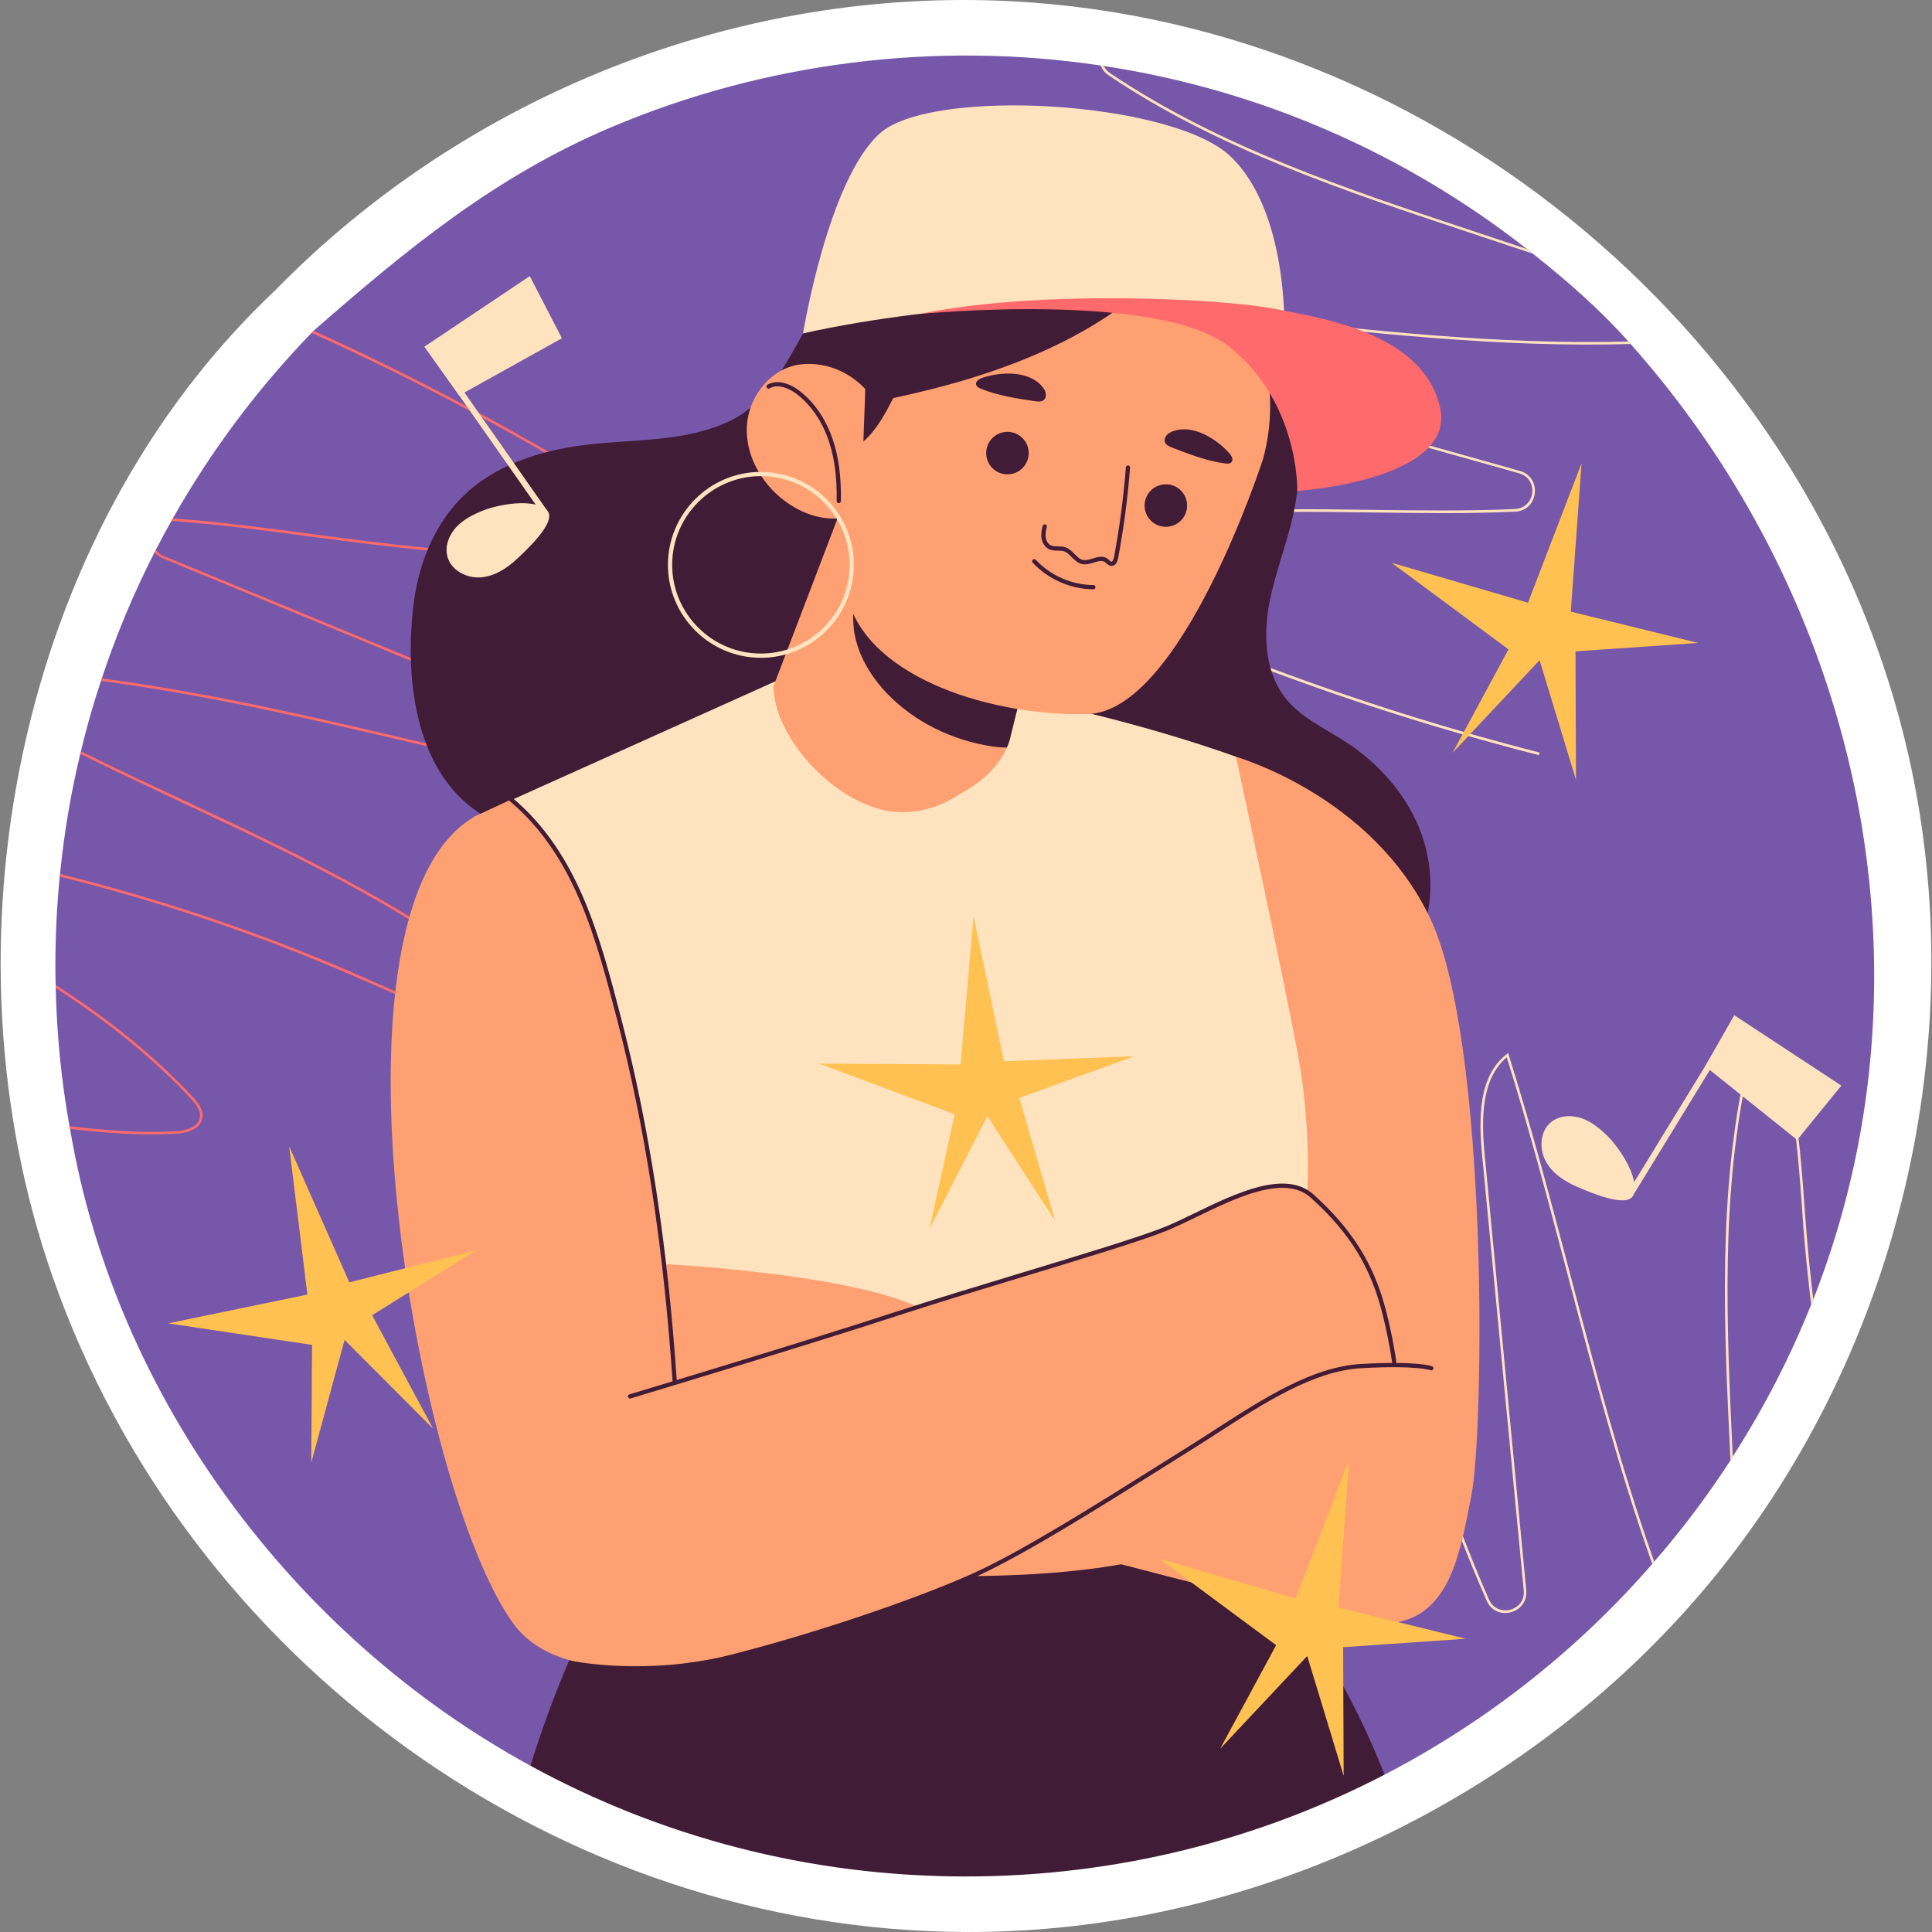<?xml version="1.0" encoding="UTF-8"?>
<!-- Generator: Adobe Illustrator 25.3.1, SVG Export Plug-In . SVG Version: 6.00 Build 0)  -->
<svg xmlns="http://www.w3.org/2000/svg" xmlns:xlink="http://www.w3.org/1999/xlink" version="1.1" id="Capa_1" x="0px" y="0px" viewBox="0 0 511.978 511.978" style="enable-background:new 0 0 511.978 511.978;" xml:space="preserve" width="512" height="512">
<rect x="0" y="0" width="511.978" height="511.978" fill="#808080" stroke="none"/>
<g>
	<g>
		<path style="fill:#FFFFFF;" d="M255.936,511.976c-107.717-0.354-206.184-71.499-241.951-173.514    C-16.663,251.048,4.006,141.99,72.79,77.071C123.636,25.045,195.785-3.547,268.543,0.353    C381.198,6.391,480.941,90.26,505.787,200.33c16.935,75.024-2.408,157.185-51.13,217.147    c-44.765,55.092-113.437,90.185-184.288,94.123C265.543,511.867,260.73,511.992,255.936,511.976z"/>
	</g>
	<g>
		<g>
			<g>
				<path style="fill:#7657AA;" d="M496.641,255.997c0.332,29.737-4.853,59.684-16.121,88.338c-0.197,0.468-0.369,0.911-0.566,1.378      c-5.66,14.15-12.624,27.587-20.77,40.26c0,0.025,0,0.025,0,0.049c-0.197,0.32-0.418,0.664-0.615,0.984      c-6.103,9.401-12.846,18.383-20.204,26.824c-0.123,0.197-0.295,0.418-0.517,0.615c-19.81,22.788-43.878,41.811-70.948,55.838      c0,0-61.637-27.758-101.651-27.758c-41.786,0-124.677,25.395-124.677,25.395C77.729,433.635,30.491,370.099,18.562,299.154      c-0.074-0.246-0.123-0.492-0.148-0.738c-2.141-11.911-3.371-24.166-3.642-36.618c-0.025-0.271-0.049-0.517-0.025-0.788      c-0.049-1.673-0.074-3.347-0.074-5.02c0-7.998,0.394-15.897,1.157-23.698c0.025-0.221,0.025-0.443,0.074-0.689      c1.083-10.828,2.879-21.459,5.365-31.844c0.049-0.221,0.098-0.443,0.172-0.664c1.501-6.324,3.273-12.551,5.316-18.654      c0.049-0.221,0.123-0.443,0.221-0.664c3.814-11.566,8.515-22.714,13.978-33.419c0.123-0.221,0.221-0.443,0.345-0.664      c1.329-2.559,2.682-5.119,4.134-7.629c0.098-0.221,0.221-0.468,0.369-0.689c10.139-17.94,22.517-34.452,36.766-49.169      c0.148-0.197,0.32-0.369,0.517-0.541c24.709-21.621,48.195-40.958,78.851-53.94c40.648-17.213,86.059-22.92,129.71-16.368      c0.271,0.025,0.566,0.074,0.837,0.123c41.614,6.324,79.708,23.255,111.478,47.987c0.172,0.098,0.345,0.246,0.517,0.394      c0.049,0.049,0.098,0.074,0.148,0.123l0.025,0.025c0.517,0.394,1.034,0.787,1.55,1.206c0,0,0.025,0.025,0.025,0.025      c8.903,7.043,17.737,14.751,25.298,23.255c0.197,0.221,0.394,0.443,0.591,0.664      C472.927,137.072,495.973,196.109,496.641,255.997z"/>
			</g>
			<g>
				<g>
					<g>
						<path style="fill:#FF6A6C;" d="M53.604,296.428c-0.714,3.199-4.848,3.913-7.235,4.036c-9.204,0.492-18.555-0.246-27.808-1.304        c-0.074-0.246-0.123-0.492-0.148-0.738c9.327,1.107,18.727,1.87,27.907,1.378c2.215-0.148,6.005-0.739,6.62-3.495        c0.394-1.919-1.034-3.74-2.461-5.266c-9.77-10.434-21.582-20.081-35.708-29.235c-0.025-0.271-0.049-0.517-0.025-0.788        c14.372,9.228,26.332,18.973,36.224,29.531C52.521,292.22,54.096,294.213,53.604,296.428z"/>
					</g>
					<g>
						<path style="fill:#FF6A6C;" d="M140.596,271.277c-1.575,3.396-5.192,2.609-6.94,2.239        c-11.935-2.584-23.329-7.629-34.379-12.476c-2.018-0.886-4.036-1.772-6.054-2.633c-24.953-10.779-50.965-19.564-77.395-26.11        c0.025-0.221,0.025-0.443,0.074-0.689c26.479,6.571,52.54,15.356,77.592,26.135l6.054,2.683        c11.025,4.823,22.37,9.844,34.28,12.427c2.313,0.492,4.897,0.812,6.128-1.87c0.886-1.87,0.271-4.208-1.452-5.66        c-26.504-22.788-58.791-37.898-90.019-52.54c-8.982-4.233-18.137-8.515-27.217-13.018c0.049-0.221,0.098-0.443,0.172-0.664        c9.105,4.528,18.309,8.81,27.341,13.043c31.253,14.667,63.589,29.801,90.192,52.663        C140.916,266.454,141.581,269.112,140.596,271.277z"/>
					</g>
					<g>
						<path style="fill:#FF6A6C;" d="M171.088,209.823l0.123,0.492l-0.517-0.098c-7.038-1.304-14.076-2.707-21.114-4.233        c-12.231-2.584-24.412-5.439-36.372-8.219c-0.664-0.172-1.304-0.32-1.969-0.468c-27.611-6.472-55.911-13.092-84.482-16.857        c0.049-0.221,0.123-0.443,0.221-0.664c28.571,3.765,56.822,10.41,84.409,16.857c0.517,0.123,1.009,0.246,1.526,0.345        c12.378,2.904,25.052,5.857,37.75,8.539c6.546,1.403,13.117,2.707,19.663,3.913c-0.861-3.913-3.248-7.087-6.448-9.696        c-3.814-3.15-8.81-5.537-13.707-7.555l-41.269-17.054l-65.755-27.168c-0.96-0.394-1.673-0.935-2.19-1.6        c0.123-0.221,0.221-0.443,0.345-0.664c0.468,0.664,1.157,1.255,2.092,1.649l65.509,27.045l41.54,17.152        c5.045,2.067,10.213,4.553,14.15,7.875C167.913,202.194,170.325,205.59,171.088,209.823z"/>
					</g>
					<g>
						<path style="fill:#FF6A6C;" d="M180.119,141.312l-0.689,0.221c-0.172,0.049-0.345,0.098-0.517,0.148        c-13.363,3.913-27.07,5.365-40.9,5.389c-6.521,0-13.067-0.295-19.638-0.787c-1.698-0.148-3.421-0.271-5.119-0.418        c-10.188-0.96-20.352-2.289-30.417-3.618c-12.181-1.624-24.781-3.298-37.11-4.184h-0.295c0.098-0.221,0.221-0.468,0.369-0.689        c12.329,0.886,24.929,2.559,37.11,4.184c10.139,1.329,20.376,2.682,30.614,3.642c1.624,0.123,3.224,0.271,4.823,0.394        c6.767,0.517,13.56,0.812,20.302,0.787c13.092-0.074,26.061-1.427,38.71-4.971l1.157-0.345        c-11.172-7.383-22.566-14.421-34.157-21.139c-6.029-3.47-12.108-6.866-18.235-10.163        C111.854,102.061,97.31,94.85,82.57,88.206c0.148-0.197,0.32-0.369,0.517-0.541c14.298,6.448,28.349,13.412,42.155,20.844        c6.743,3.593,13.412,7.333,20.032,11.197c11.517,6.669,22.862,13.707,33.985,21.065c0.074,0.049,0.172,0.098,0.246,0.148        L180.119,141.312z"/>
					</g>
				</g>
				<g>
					<g>
						<path style="fill:#FFE3BF;" d="M416.216,338.115c6.571,25.126,13.338,50.817,22.148,75.722        c-0.123,0.197-0.295,0.418-0.517,0.615c-8.884-25.052-15.651-50.891-22.296-76.165c-5.045-19.146-10.237-38.931-16.267-58.102        c-6.767,5.709-6.767,16.291-5.832,25.938l11,115.244c0.32,3.248-1.821,5.291-4.085,5.882        c-2.264,0.615-5.119-0.123-6.423-3.101L393.896,424c-5.02-11.296-9.425-23.255-13.707-34.772        c-11.049-29.728-22.468-60.415-44.321-83.375l-0.837-0.886c-4.75,49.242-4.184,99.125,1.698,148.244l-0.689,0.098        c-5.931-49.439-6.472-99.617-1.624-149.13l0.049-0.763l0.541,0.517c22.862,23.28,34.526,54.656,45.822,85.048        c4.257,11.517,8.712,23.428,13.683,34.748l0.074,0.148c1.132,2.559,3.642,3.199,5.586,2.732        c2.018-0.566,3.888-2.313,3.617-5.143l-11.025-115.293c-0.96-9.991-0.96-20.991,6.497-26.823l0.394-0.32l0.148,0.492        C405.881,298.839,411.122,318.797,416.216,338.115z"/>
					</g>
					<g>
						<path style="fill:#FFE3BF;" d="M480.52,344.341c-0.197,0.468-0.369,0.911-0.566,1.378c-0.812-6.743-1.501-13.461-2.043-20.204        l-0.468-6.644c-0.025-0.099-0.025-0.246-0.025-0.369c0,0,0,0,0-0.025c-0.886-11.861-1.796-24.092-5.02-35.658        c-0.64-2.289-1.575-4.75-4.528-4.577c-0.714,0.049-1.403,0.271-2.018,0.64c-1.132,0.664-1.993,1.846-2.313,3.297        c-7.703,33.96-5.98,69.447-4.356,103.8c0,0.025,0,0.025,0,0.049c-0.197,0.32-0.418,0.665-0.615,0.985        c0-0.222-0.025-0.419-0.025-0.64c-1.673-34.502-3.445-70.16,4.331-104.366c0.345-1.673,1.378-3.027,2.732-3.79        c0.689-0.394,1.452-0.615,2.239-0.664c3.741-0.221,4.725,3.347,5.193,5.069c3.322,11.763,4.208,24.191,5.094,36.224        c0.098,1.747,0.246,3.519,0.394,5.242v0.148c0.049,0.418,0.074,0.788,0.098,1.206        C479.117,331.741,479.757,338.041,480.52,344.341z"/>
					</g>
				</g>
				<g>
					<g>
						<path style="fill:#FFE3BF;" d="M291.646,17.362c0.271,0.025,0.566,0.074,0.837,0.123c0.394,0.738,0.984,1.427,1.747,1.944        c29.014,19.515,62.851,30.737,95.556,41.614c4.897,1.624,9.868,3.273,14.839,4.946l0.025,0.025        c0.517,0.393,1.034,0.787,1.55,1.206c-5.562-1.87-11.123-3.716-16.611-5.537c-32.779-10.877-66.666-22.099-95.753-41.688        C292.827,19.331,292.089,18.396,291.646,17.362z"/>
					</g>
					<g>
						<path style="fill:#FFE3BF;" d="M329.248,84.446c-19.687-2.215-40.014-4.528-60.07-5.808        c2.904,8.367,12.747,12.181,22.074,14.79l111.454,31.352c3.15,0.861,4.282,3.618,4.011,5.931        c-0.246,2.313-1.969,4.725-5.192,4.873h-0.172c-12.354,0.591-25.076,0.369-37.381,0.221        c-31.696-0.443-64.451-0.861-93.76,11.222l-1.132,0.468c44.222,22.197,90.955,39.67,138.893,51.925l-0.172,0.689        c-48.233-12.329-95.237-29.924-139.656-52.319l-0.689-0.32l0.664-0.32c29.974-12.92,63.442-12.477,95.852-12.034        c12.28,0.172,25.003,0.32,37.356-0.221h0.148c2.83-0.148,4.307-2.264,4.577-4.257c0.197-2.067-0.763-4.43-3.494-5.217        L291.055,94.093c-9.647-2.707-19.933-6.669-22.665-15.75l-0.172-0.468l0.517,0.049c20.229,1.304,40.728,3.593,60.563,5.832        c33.517,3.79,67.994,7.678,102.225,6.743c0.197,0.221,0.394,0.443,0.591,0.664C397.661,92.149,362.938,88.261,329.248,84.446z        "/>
					</g>
				</g>
			</g>
			<g>
				<g>
					<g>
						<path style="fill:#411C36;" d="M313.262,63.502c23.078,15.28,35.339,45.299,29.557,72.367        c-1.791,8.384-5.127,16.398-6.6,24.843c-1.474,8.445-0.802,17.847,4.599,24.504c4.086,5.036,10.251,7.799,15.695,11.322        c8.607,5.571,15.818,13.529,19.636,23.044c3.817,9.516,4.034,20.607-0.271,29.912c-4.593,9.926-13.916,17.128-24.161,20.96        c-10.244,3.832-21.389,4.601-32.322,4.292c-12.732-0.36-25.545-2.162-37.407-6.801c-11.862-4.639-22.764-12.261-30.017-22.731        c-11.159-16.108-12.624-37.052-10.697-56.553c4.802-48.598,29.039-95.002,66.179-126.71L313.262,63.502z"/>
					</g>
					<g>
						<path style="fill:#411C36;" d="M309.559,60.786c-20.886-10.897-46.647-7.1-68.346,2.072        c-6.669,2.819-13.257,6.197-18.377,11.315c-11.347,11.343-14.866,30.448-29.348,37.356        c-12.079,5.761-25.624,4.775-38.564,6.39c-11.885,1.483-24.093,5.346-32.701,14.06c-7.521,7.613-11.492,18.203-12.718,28.834        c-1.999,17.324-0.037,40.043,14.182,52.118c9.326,7.92,22.233,9.87,34.44,10.7c21.558,1.467,43.285,0.428,64.604-3.09        c13.665-2.255,27.947-5.95,37.63-15.852c9.047-9.25,12.612-22.393,15.841-34.922c9.417-36.54,18.834-73.081,28.252-109.621        L309.559,60.786z"/>
					</g>
				</g>
				<g>
					<path style="fill:#FFA073;" d="M339.959,375.944c-2.918,20.202-5.657,35.353-5.657,35.353       c-81.369,28.081-173.064,5.746-173.064,5.746s0.382-14.186,0.18-32.211c-0.247-19.596-1.212-43.681-4.198-58.923       c-5.724-29.225-31.515-109.472-31.515-109.472l78.518-34.366c0.247-0.045,0.472-0.09,0.718-0.135       c19.371-3.434,42.873-1.145,64.287,2.895c33.064,6.262,61.077,16.723,61.077,16.723s8.013,52.727,14.882,81.953       C349.386,301.264,344.448,344.654,339.959,375.944z"/>
				</g>
				<g>
					<path style="fill:#411C36;" d="M366.9,470.29c-33.222,17.226-70.948,26.971-110.962,26.971       c-41.786,0-81.086-10.631-115.367-29.334c2.928-9.499,6.374-18.85,10.287-27.98c2.781-6.521,5.808-12.944,9.056-19.269       c0.738-1.427,1.132-2.658,1.329-3.864c0,0,0-0.025,0-0.049c0.197-1.255,0.172-2.436,0.074-3.765       c-0.074-1.28-0.197-2.658-0.221-4.307c0.098,0.049,0.172,0.123,0.271,0.172c5.832,3.642,12.944,4.528,19.835,5.242       c23.6,2.387,47.323,3.593,71.071,3.593c1.673,0,3.322,0,4.996-0.025h0.369c13.19-0.148,26.553-0.861,39.497-3.15       c13.092-2.288,25.741-6.201,37.307-12.747c0.172,1.599,0.418,3.051,0.738,4.38c1.009,4.43,2.559,7.899,3.101,13.166       c1.673,2.239,3.322,4.503,4.897,6.792C352.799,439.898,360.797,454.712,366.9,470.29z"/>
				</g>
				<g>
					<g>
						<path style="fill:#FFE3BF;" d="M339.959,375.944c-59.192,8.979-119.596,17.486-178.541,8.889        c-0.247-19.596-1.212-43.681-4.198-58.923c-5.724-29.225-31.515-109.472-31.515-109.472l79.766-35.888        c0.945,0.297-0.53,1.387-0.53,1.387c0.359,14.253,16.957,31.316,31.3,33.089c15.6,1.93,29.968-11.266,32.134-27.634        c0.115-0.873,0.561-1.706,0.853-2.559c33.064,6.262,58.308,15.728,58.308,15.728s13.967,52.955,20.835,82.18        C352.57,300.497,344.448,344.654,339.959,375.944z"/>
					</g>
					<g>
						<polygon style="fill:#FFC151;" points="254.547,282.074 257.995,242.822 266.045,281.224 300.586,279.91 270.121,290.952         279.597,323.535 261.658,295.804 246.321,325.625 252.992,295.31 217.065,281.853       "/>
					</g>
					<g>
						<g>
							<path style="fill:#FFA073;" d="M279.869,146.54l-3.434,13.827l-8.597,34.59c0,0-0.157,1.235-1.01,3.143         c-1.908,4.4-7.52,12.346-23.367,16.341c-22.626,5.724-38.518-32.503-38.518-32.503l18.765-49.158L279.869,146.54z"/>
						</g>
						<g>
							<path style="fill:#411C36;" d="M276.435,160.367l-8.597,34.59c0,0-0.157,1.235-1.01,3.143c-1.84,0-3.704-0.224-5.499-0.561         c-5.41-0.988-10.662-2.851-15.488-5.522c-8.866-4.916-17.127-13.288-19.282-23.502c-0.898-4.265-0.269-8.979-0.179-13.289         c0.09-5.005,0.898-10.662,4.961-14.096c3.547-3.008,8.642-3.345,13.244-2.761c9.293,1.19,18.092,5.724,24.669,12.413         C272.058,153.633,274.46,156.865,276.435,160.367z"/>
						</g>
					</g>
					<g>
						<g>
							<g>
								<g>
									<g>
										<path style="fill:#FFA073;" d="M217.913,96.771c-2.298-0.416-4.677-0.481-6.963-0.004            c-7.335,1.529-12.698,8.821-13.047,16.306c-0.349,7.485,3.731,14.76,9.645,19.361c4.082,3.176,9.187,5.255,14.35,4.96            c5.164-0.295,10.293-3.243,12.444-7.947c1.84-4.022,1.172-8.22,0.451-12.405c-0.426-2.477-0.561-5.088-1.446-7.46            C230.904,103.033,224.739,98.006,217.913,96.771z"/>
									</g>
									<g>
										<path style="fill:#411C36;" d="M222.277,133.336c-0.004,0-0.006-0.002-0.01-0.002c-0.31-0.005-0.556-0.26-0.552-0.57            c0.102-6.059-0.538-11.134-1.956-15.515c-1.739-5.364-4.685-9.769-8.522-12.737c-1.005-0.779-4.499-3.194-7.308-1.591            c-0.269,0.151-0.612,0.058-0.765-0.209c-0.153-0.269-0.06-0.613,0.21-0.767c2.299-1.315,5.496-0.685,8.551,1.677            c4.016,3.107,7.093,7.7,8.902,13.28c1.458,4.501,2.115,9.697,2.011,15.88            C222.833,133.091,222.582,133.336,222.277,133.336z"/>
									</g>
								</g>
								<g>
									<g>
										<g>
											<path style="fill:#FFA073;" d="M334.729,121.556L334.729,121.556c0,0-21.616,67.093-46.554,67.677             c-24.938,0.561-57.014-9.181-63.322-29.809c-4.444-14.545,0.786-41.167,4.265-55.623             c1.459-6.061,2.604-9.989,2.604-9.989l0.067,0.022c6.06-22.783,26.824-39.574,51.515-39.574             c11.201,0,21.594,3.457,30.168,9.338c13.962,9.629,23.12,25.724,23.12,43.951             C336.592,112.398,335.941,117.09,334.729,121.556z"/>
										</g>
										<g>
											<g>
												<g>
													<path style="fill:#411C36;" d="M272.605,120.071c0,3.112-2.523,5.635-5.635,5.635c-3.113,0-5.636-2.523-5.636-5.635               c0-3.113,2.523-5.636,5.636-5.636C270.081,114.436,272.605,116.959,272.605,120.071z"/>
												</g>
												<g>
													<path style="fill:#411C36;" d="M314.585,133.969c0,3.113-2.523,5.636-5.636,5.636c-3.112,0-5.635-2.523-5.635-5.636               c0-3.112,2.523-5.635,5.635-5.635C312.062,128.333,314.585,130.857,314.585,133.969z"/>
												</g>
												<g>
													<path style="fill:#411C36;" d="M294.544,149.964c-0.017,0-0.032,0-0.049-0.002c-0.601-0.017-1.013-0.404-1.345-0.714               c-0.106-0.099-0.211-0.199-0.324-0.284c-0.752-0.555-1.756-0.252-2.919,0.103c-1.017,0.31-2.07,0.625-3.13,0.416               c-1.181-0.243-2.002-1.069-2.796-1.867c-0.652-0.656-1.269-1.276-2.033-1.526c-0.491-0.161-1.043-0.166-1.628-0.173               c-0.758-0.01-1.543-0.017-2.29-0.363c-1.029-0.476-1.8-1.577-2.014-2.877c-0.195-1.182,0.042-2.336,0.3-3.309               c0.079-0.296,0.387-0.471,0.686-0.399c0.299,0.079,0.477,0.387,0.398,0.687c-0.227,0.858-0.437,1.865-0.276,2.838               c0.154,0.937,0.681,1.718,1.377,2.04c0.529,0.245,1.162,0.252,1.831,0.26c0.644,0.007,1.31,0.014,1.965,0.228               c1.02,0.334,1.763,1.079,2.481,1.802c0.708,0.711,1.376,1.384,2.224,1.557c0.781,0.166,1.695-0.118,2.577-0.389               c1.27-0.387,2.708-0.827,3.917,0.072c0.145,0.108,0.284,0.236,0.421,0.363c0.223,0.209,0.435,0.406,0.613,0.413               c0.002,0,0.006,0,0.008,0c0.312,0,0.562-0.591,0.673-1.182c1.47-7.847,2.527-15.856,3.142-23.806               c0.024-0.308,0.332-0.488,0.603-0.517c0.309,0.024,0.541,0.293,0.517,0.603c-0.62,7.991-1.682,16.041-3.159,23.926               C296.064,149.202,295.421,149.964,294.544,149.964z"/>
												</g>
												<g>
													<g>
														<path style="fill:#411C36;" d="M260.29,100.126c-0.848,0.289-1.846,0.942-1.627,1.811                c0.14,0.556,0.729,0.857,1.26,1.073c4.552,1.848,9.466,2.583,14.325,3.303c0.799,0.118,1.706,0.209,2.33-0.303                c0.503-0.413,0.674-1.135,0.558-1.775c-0.116-0.64-0.477-1.21-0.886-1.715                C272.691,98.123,265.128,98.48,260.29,100.126z"/>
													</g>
													<g>
														<path style="fill:#411C36;" d="M325.794,120.128c0.595,0.67,1.139,1.732,0.52,2.379                c-0.397,0.414-1.057,0.385-1.626,0.31c-4.87-0.644-9.505-2.434-14.085-4.21c-0.753-0.292-1.587-0.661-1.876-1.416                c-0.233-0.607-0.025-1.32,0.393-1.819c0.417-0.499,1.012-0.816,1.618-1.053                C316.004,112.258,322.402,116.306,325.794,120.128z"/>
													</g>
												</g>
											</g>
											<g>
												<path style="fill:#411C36;" d="M289.75,156.162c0,0-0.001,0-0.002,0c-5.994-0.022-12.004-2.656-16.079-7.051              c-0.211-0.228-0.198-0.584,0.029-0.793c0.226-0.214,0.582-0.197,0.793,0.029c3.868,4.172,9.572,6.674,15.262,6.691              c0.309,0.002,0.56,0.255,0.559,0.565C290.31,155.909,290.058,156.162,289.75,156.162z"/>
											</g>
										</g>
									</g>
									<g>
										<path style="fill:#411C36;" d="M313.472,63.599c-0.314,2.963-2.424,5.455-4.557,7.609            c-19.035,19.237-45.724,28.642-72.189,34.276c-2.155,4.153-4.4,8.417-7.924,11.515c0.112-4.4,0.39-9.524,0.48-13.923            c1.459-6.061,0.339-8.7,0.339-8.7l1.146-3.247c6.06-22.783,27.844-36.868,52.536-36.868            C294.505,54.261,304.897,57.718,313.472,63.599z"/>
									</g>
								</g>
							</g>
							<g>
								<path style="fill:#FFE3BF;" d="M201.634,174.316c-13.582,0-24.632-11.05-24.632-24.633s11.05-24.633,24.632-24.633          s24.632,11.05,24.632,24.633S215.216,174.316,201.634,174.316z M201.634,126.174c-12.963,0-23.509,10.545-23.509,23.508          c0,12.963,10.547,23.508,23.509,23.508s23.509-10.545,23.509-23.508C225.144,136.72,214.597,126.174,201.634,126.174z"/>
							</g>
						</g>
						<g>
							<g>
								<path style="fill:#FFE3BF;" d="M212.811,88.359c0,0,69.346-16.62,127.516-0.86c0,0,1.146-31.521-14.328-46.135          c-15.474-14.614-79.089-18.339-92.843-6.018C219.401,47.669,212.811,88.359,212.811,88.359z"/>
							</g>
							<g>
								<path style="fill:#FF6A6C;" d="M243.758,83.201c0,0,63.429-6.184,82.055,8.716c18.626,14.901,17.962,38.183,17.962,38.183          s42.399-2.77,37.814-22.256c-4.585-19.486-30.757-23.497-44.225-26.076C323.898,79.19,275.661,76.611,243.758,83.201z"/>
							</g>
						</g>
					</g>
					<g>
						<path style="fill:#FFA073;" d="M125.706,216.439l9.736-4.575c0,0,14.66,8.871,25.226,45.224        C171.611,294.736,176.228,335,176.228,335s48.045,2.374,67.53,11.544c0,0,57.884-17.766,69.346-22.351        c11.462-4.585,23.02-14.041,33.335-8.883c0,0,1.051-16.334-2.388-35.246c-3.439-18.912-16.514-79.502-16.514-79.502        s36,10.156,51.474,42.823c15.474,32.667,14.328,135.826,10.889,153.019c-3.439,17.193-6.304,37.825-30.375,33.24        c-24.07-4.585-83.1-20.632-83.1-20.632s-114.621,56.738-140.411,21.205C110.225,394.684,83.303,241.072,125.706,216.439z"/>
					</g>
					<g>
						<path style="fill:#411C36;" d="M178.806,366.782c-0.293,0-0.54-0.228-0.56-0.524c-2.42-35.868-7.24-67.316-14.732-96.145        l-0.046-0.175c-5.526-21.264-11.241-43.251-28.388-57.644c-0.238-0.199-0.269-0.553-0.07-0.791        c0.201-0.238,0.555-0.269,0.791-0.07c17.422,14.624,23.183,36.788,28.753,58.22l0.046,0.175        c7.51,28.899,12.341,60.417,14.765,96.352c0.02,0.31-0.213,0.577-0.523,0.598        C178.832,366.779,178.818,366.782,178.806,366.782z"/>
					</g>
					<g>
						<g>
							<path style="fill:#411C36;" d="M166.962,370.603c-0.242,0-0.464-0.159-0.537-0.401c-0.09-0.296,0.078-0.608,0.375-0.699         c0.471-0.139,47.256-14.22,70.288-21.773c9.775-3.206,21.848-6.864,33.524-10.404c16.073-4.871,31.255-9.471,37.891-12.127         c2.472-0.988,5.276-2.35,8.247-3.79c10.627-5.157,23.851-11.574,31.307-4.895c8.471,7.592,13.983,15.433,17.346,24.679         c3.041,8.366,4.597,19.492,4.613,19.603c0.042,0.308-0.173,0.591-0.479,0.632c-0.294,0.05-0.589-0.168-0.633-0.478         c-0.014-0.111-1.556-11.12-4.555-19.372c-3.343-9.19-8.598-16.661-17.041-24.227c-6.894-6.179-19.742,0.058-30.068,5.068         c-2.987,1.449-5.81,2.819-8.32,3.824c-6.68,2.672-21.885,7.279-37.982,12.158c-11.67,3.538-23.737,7.195-33.498,10.396         c-23.047,7.556-69.845,21.641-70.314,21.783C167.07,370.593,167.015,370.603,166.962,370.603z"/>
						</g>
						<g>
							<path style="fill:#411C36;" d="M169.771,442.526c-11.019,0-18.574-1.706-18.697-1.735c-0.302-0.07-0.254-0.08-0.184-0.383         c0,0,0.233-0.371,0.533-0.287c0.197,0.041,19.817,4.064,42.05-1.565c21.87-5.537,49.068-14.681,64.667-21.747         c12.741-5.768,33.357-18.733,48.409-28.202c2.875-1.807,5.565-3.499,7.977-5.001c2.496-1.555,4.999-3.17,7.508-4.79         c12.669-8.178,25.768-16.635,38.606-17.361c15.141-0.851,18.729,0.558,18.874,0.615c0.286,0.12,0.421,0.449,0.302,0.735         s-0.447,0.423-0.734,0.303c-0.029-0.012-3.646-1.36-18.379-0.534c-12.54,0.711-25.514,9.084-38.06,17.183         c-2.514,1.625-5.023,3.242-7.523,4.799c-2.413,1.502-5.1,3.191-7.974,5.001c-15.08,9.483-35.732,22.475-48.543,28.274         c-15.653,7.087-42.929,16.26-64.854,21.809C185.045,441.846,176.719,442.526,169.771,442.526z"/>
						</g>
					</g>
				</g>
			</g>
			<g>
				<g>
					<polygon style="fill:#FFC151;" points="81.456,343.062 76.632,303.759 92.579,339.821 126.255,331.303 98.621,348.53        114.752,378.573 91.318,355.07 82.482,387.59 82.696,356.398 44.568,350.687      "/>
				</g>
				<g>
					<polygon style="fill:#FFC151;" points="404.918,159.721 419.115,122.756 416.261,162.083 449.994,170.374 417.507,172.609        417.642,206.709 407.988,174.953 384.917,199.517 399.752,172.078 368.77,149.132      "/>
				</g>
				<g>
					<polygon style="fill:#FFC151;" points="343.344,423.612 357.54,386.647 354.687,425.974 388.419,434.266 355.932,436.5        356.067,470.6 346.413,438.845 323.342,463.408 338.178,435.969 307.196,413.023      "/>
				</g>
				<g>
					<g>
						<g>
							<path style="fill:#FFE3BF;" d="M144.273,136.451c-0.251,0-0.497-0.118-0.652-0.339l-29.519-42.14         c-0.251-0.36-0.165-0.856,0.196-1.108c0.359-0.248,0.857-0.163,1.107,0.195l29.519,42.14c0.251,0.36,0.165,0.856-0.196,1.108         C144.589,136.402,144.431,136.451,144.273,136.451z"/>
						</g>
						<g>
							<path style="fill:#FFE3BF;" d="M128.255,135.195c-2.686,1.056-5.358,2.365-7.328,4.475c-1.97,2.11-3.128,5.17-2.331,7.944         c1.016,3.537,4.999,5.627,8.67,5.393c3.672-0.235,6.988-2.328,9.673-4.844c2.187-2.05,11.011-10.069,7.984-12.964         C141.441,131.868,131.918,133.755,128.255,135.195z"/>
						</g>
					</g>
					<g>
						<polygon style="fill:#FFE3BF;" points="112.453,91.886 140.389,73.167 148.91,89.641 121.677,104.784       "/>
					</g>
				</g>
				<g>
					<g>
						<g>
							<path style="fill:#FFE3BF;" d="M432.199,316.968c-0.141,0-0.285-0.038-0.413-0.118c-0.375-0.228-0.493-0.719-0.263-1.093         l26.869-43.876c0.229-0.375,0.719-0.493,1.092-0.262c0.375,0.228,0.493,0.719,0.263,1.093l-26.869,43.876         C432.728,316.833,432.467,316.968,432.199,316.968z"/>
						</g>
						<g>
							<path style="fill:#FFE3BF;" d="M426.233,301.301c-2.04-2.042-4.306-3.97-7.026-4.935c-2.721-0.965-5.989-0.806-8.215,1.031         c-2.838,2.342-3.166,6.828-1.487,10.102c1.68,3.274,4.922,5.48,8.3,6.938c2.752,1.188,13.625,6.082,15.072,2.152         C434.543,312.066,429.016,304.085,426.233,301.301z"/>
						</g>
					</g>
					<g>
						<polygon style="fill:#FFE3BF;" points="459.581,269.03 487.954,287.688 476.246,302.072 451.86,282.546       "/>
					</g>
				</g>
			</g>
		</g>
	</g>
</g>















</svg>
